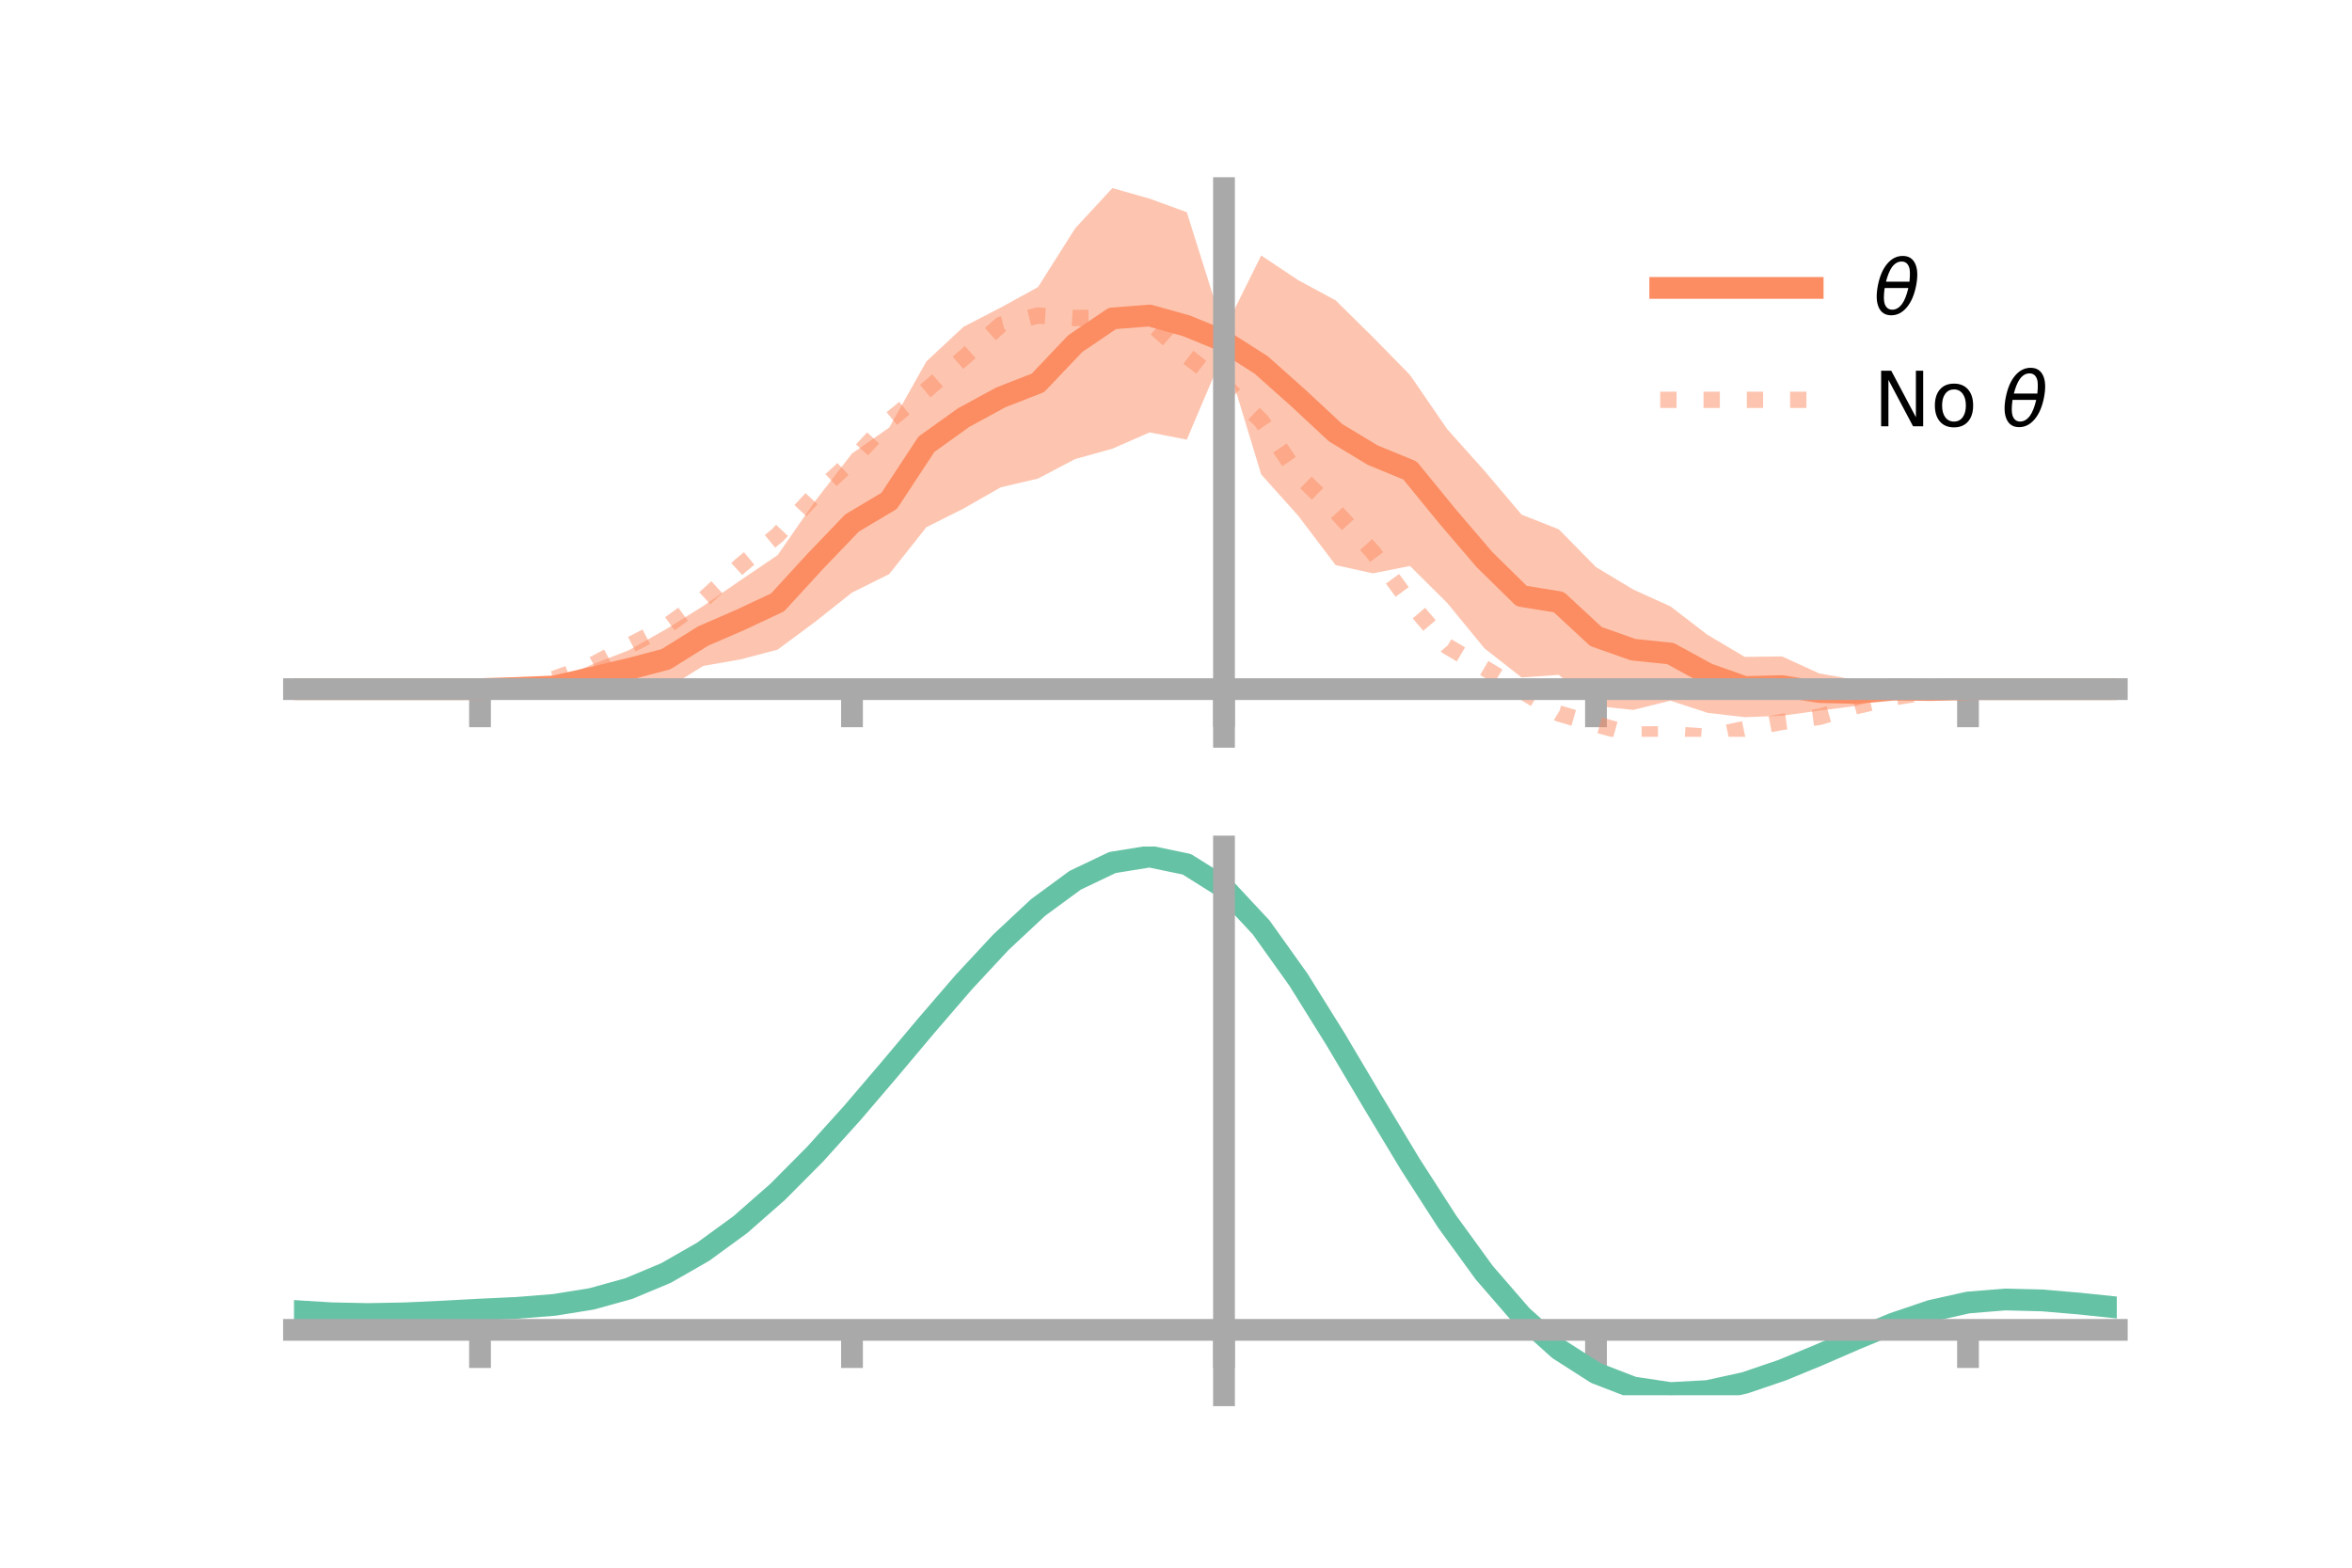 <?xml version="1.0" encoding="utf-8" standalone="no"?>
<!DOCTYPE svg PUBLIC "-//W3C//DTD SVG 1.1//EN"
  "http://www.w3.org/Graphics/SVG/1.1/DTD/svg11.dtd">
<!-- Created with matplotlib (https://matplotlib.org/) -->
<svg height="144pt" version="1.1" viewBox="0 0 216 144" width="216pt" xmlns="http://www.w3.org/2000/svg" xmlns:xlink="http://www.w3.org/1999/xlink">
 <defs>
  <style type="text/css">*{stroke-linecap:butt;stroke-linejoin:round;}</style>
 </defs>
 <g id="figure_1">
  <g id="patch_1">
   <path d="M 0 144 
L 216 144 
L 216 0 
L 0 0 
z
" style="fill:none;"/>
  </g>
  <g id="axes_1">
   <g id="patch_2">
    <path d="M 27 67.68 
L 194.4 67.68 
L 194.4 17.28 
L 27 17.28 
z
" style="fill:none;"/>
   </g>
   <g id="PolyCollection_1">
    <path clip-path="url(#p582fc87b8f)" d="M 27 63.301 
L 27 63.301 
L 30.416 63.301 
L 33.833 63.301 
L 37.249 63.301 
L 40.665 63.301 
L 44.082 63.3 
L 47.498 62.994 
L 50.914 62.556 
L 54.331 61.054 
L 57.747 59.73 
L 61.163 57.796 
L 64.58 55.668 
L 67.996 53.303 
L 71.412 50.993 
L 74.829 46.069 
L 78.245 41.653 
L 81.661 39.276 
L 85.078 33.197 
L 88.494 30.011 
L 91.91 28.246 
L 95.327 26.37 
L 98.743 20.969 
L 102.159 17.28 
L 105.576 18.245 
L 108.992 19.493 
L 112.408 30.355 
L 115.824 23.468 
L 119.241 25.743 
L 122.657 27.588 
L 126.073 30.956 
L 129.49 34.443 
L 132.906 39.417 
L 136.322 43.238 
L 139.739 47.272 
L 143.155 48.62 
L 146.571 52.088 
L 149.988 54.148 
L 153.404 55.696 
L 156.82 58.318 
L 160.237 60.34 
L 163.653 60.294 
L 167.069 61.856 
L 170.486 62.466 
L 173.902 62.848 
L 177.318 63.185 
L 180.735 63.3 
L 184.151 63.301 
L 187.567 63.301 
L 190.984 63.301 
L 194.4 63.301 
L 194.4 63.301 
L 194.4 63.301 
L 190.984 63.301 
L 187.567 63.301 
L 184.151 63.301 
L 180.735 63.303 
L 177.318 63.579 
L 173.902 63.837 
L 170.486 64.838 
L 167.069 65.277 
L 163.653 65.746 
L 160.237 65.877 
L 156.82 65.478 
L 153.404 64.361 
L 149.988 65.209 
L 146.571 64.852 
L 143.155 61.99 
L 139.739 62.232 
L 136.322 59.551 
L 132.906 55.384 
L 129.49 51.99 
L 126.073 52.665 
L 122.657 51.909 
L 119.241 47.393 
L 115.824 43.578 
L 112.408 32.333 
L 108.992 40.384 
L 105.576 39.718 
L 102.159 41.216 
L 98.743 42.165 
L 95.327 43.961 
L 91.91 44.76 
L 88.494 46.712 
L 85.078 48.425 
L 81.661 52.736 
L 78.245 54.432 
L 74.829 57.142 
L 71.412 59.675 
L 67.996 60.572 
L 64.58 61.169 
L 61.163 63.306 
L 57.747 63.176 
L 54.331 63.461 
L 50.914 63.551 
L 47.498 63.395 
L 44.082 63.302 
L 40.665 63.301 
L 37.249 63.301 
L 33.833 63.301 
L 30.416 63.301 
L 27 63.301 
z
" style="fill:#fc8d62;fill-opacity:0.5;"/>
   </g>
   <g id="matplotlib.axis_1">
    <g id="xtick_1">
     <g id="line2d_1">
      <defs>
       <path d="M 0 0 
L 0 3.5 
" id="me2abbea872" style="stroke:#a9a9a9;stroke-width:2;"/>
      </defs>
      <g>
       <use style="fill:#a9a9a9;stroke:#a9a9a9;stroke-width:2;" x="44.082" xlink:href="#me2abbea872" y="63.301"/>
      </g>
     </g>
    </g>
    <g id="xtick_2">
     <g id="line2d_2">
      <g>
       <use style="fill:#a9a9a9;stroke:#a9a9a9;stroke-width:2;" x="78.245" xlink:href="#me2abbea872" y="63.301"/>
      </g>
     </g>
    </g>
    <g id="xtick_3">
     <g id="line2d_3">
      <g>
       <use style="fill:#a9a9a9;stroke:#a9a9a9;stroke-width:2;" x="112.408" xlink:href="#me2abbea872" y="63.301"/>
      </g>
     </g>
    </g>
    <g id="xtick_4">
     <g id="line2d_4">
      <g>
       <use style="fill:#a9a9a9;stroke:#a9a9a9;stroke-width:2;" x="146.571" xlink:href="#me2abbea872" y="63.301"/>
      </g>
     </g>
    </g>
    <g id="xtick_5">
     <g id="line2d_5">
      <g>
       <use style="fill:#a9a9a9;stroke:#a9a9a9;stroke-width:2;" x="180.735" xlink:href="#me2abbea872" y="63.301"/>
      </g>
     </g>
    </g>
   </g>
   <g id="matplotlib.axis_2"/>
   <g id="line2d_6">
    <path clip-path="url(#p582fc87b8f)" d="M 27 63.301 
L 30.416 63.301 
L 33.833 63.301 
L 37.249 63.301 
L 40.665 63.301 
L 44.082 63.301 
L 47.498 63.194 
L 50.914 63.053 
L 54.331 62.257 
L 57.747 61.453 
L 61.163 60.551 
L 64.58 58.419 
L 67.996 56.937 
L 71.412 55.334 
L 74.829 51.606 
L 78.245 48.042 
L 81.661 46.006 
L 85.078 40.811 
L 88.494 38.361 
L 91.91 36.503 
L 95.327 35.165 
L 98.743 31.567 
L 102.159 29.248 
L 105.576 28.982 
L 108.992 29.938 
L 112.408 31.344 
L 115.824 33.523 
L 119.241 36.568 
L 122.657 39.748 
L 126.073 41.811 
L 129.49 43.216 
L 132.906 47.4 
L 136.322 51.394 
L 139.739 54.752 
L 143.155 55.305 
L 146.571 58.47 
L 149.988 59.678 
L 153.404 60.029 
L 156.82 61.898 
L 160.237 63.109 
L 163.653 63.02 
L 167.069 63.567 
L 170.486 63.652 
L 173.902 63.343 
L 177.318 63.382 
L 180.735 63.301 
L 184.151 63.301 
L 187.567 63.301 
L 190.984 63.301 
L 194.4 63.301 
" style="fill:none;stroke:#fc8d62;stroke-linecap:square;stroke-width:2;"/>
   </g>
   <g id="line2d_7">
    <path clip-path="url(#p582fc87b8f)" d="M 27 63.301 
L 30.416 63.301 
L 33.833 63.301 
L 37.249 63.301 
L 40.665 63.301 
L 44.082 63.297 
L 47.498 63.08 
L 50.914 62.344 
L 54.331 61.123 
L 57.747 59.316 
L 61.163 57.558 
L 64.58 55.084 
L 67.996 51.961 
L 71.412 49.155 
L 74.829 45.481 
L 78.245 42.315 
L 81.661 38.637 
L 85.078 35.838 
L 88.494 32.879 
L 91.91 29.833 
L 95.327 28.982 
L 98.743 29.212 
L 102.159 29.174 
L 105.576 29.626 
L 108.992 32.702 
L 112.408 35.358 
L 115.824 38.636 
L 119.241 43.649 
L 122.657 46.962 
L 126.073 50.699 
L 129.49 55.354 
L 132.906 59.369 
L 136.322 61.365 
L 139.739 63.454 
L 143.155 65.537 
L 146.571 66.534 
L 149.988 67.469 
L 153.404 67.44 
L 156.82 67.68 
L 160.237 66.957 
L 163.653 66.309 
L 167.069 65.853 
L 170.486 64.855 
L 173.902 64.064 
L 177.318 63.496 
L 180.735 63.305 
L 184.151 63.301 
L 187.567 63.301 
L 190.984 63.301 
L 194.4 63.301 
" style="fill:none;stroke:#fc8d62;stroke-dasharray:1.5,2.475;stroke-dashoffset:0;stroke-opacity:0.5;stroke-width:1.5;"/>
   </g>
   <g id="patch_3">
    <path d="M 112.408 67.68 
L 112.408 17.28 
" style="fill:none;stroke:#a9a9a9;stroke-linecap:square;stroke-linejoin:miter;stroke-width:2;"/>
   </g>
   <g id="patch_4">
    <path d="M 194.4 67.68 
L 194.4 17.28 
" style="fill:none;"/>
   </g>
   <g id="patch_5">
    <path d="M 27 63.301 
L 194.4 63.301 
" style="fill:none;stroke:#a9a9a9;stroke-linecap:square;stroke-linejoin:miter;stroke-width:2;"/>
   </g>
   <g id="patch_6">
    <path d="M 27 17.28 
L 194.4 17.28 
" style="fill:none;"/>
   </g>
   <g id="legend_1">
    <g id="line2d_8">
     <path d="M 152.47 26.449 
L 166.47 26.449 
" style="fill:none;stroke:#fc8d62;stroke-linecap:square;stroke-width:2;"/>
    </g>
    <g id="line2d_9"/>
    <g id="text_1">
     <!-- $\theta$ -->
     <g transform="translate(172.07 28.899)scale(0.07 -0.07)">
      <defs>
       <path d="M 45.516 34.672 
L 14.453 34.672 
Q 12.359 20.062 14.5 13.875 
Q 17.188 6.25 24.469 6.25 
Q 31.781 6.25 37.359 13.922 
Q 42.234 20.656 45.516 34.672 
z
M 47.016 42.969 
Q 48.344 56.844 46.625 61.719 
Q 43.953 69.438 36.766 69.438 
Q 29.297 69.438 23.828 61.812 
Q 19.531 55.672 16.156 42.969 
z
M 38.188 76.766 
Q 49.906 76.766 54.594 66.406 
Q 59.281 56.109 55.719 37.844 
Q 52.203 19.625 43.453 9.281 
Q 34.766 -1.125 23.047 -1.125 
Q 11.281 -1.125 6.641 9.281 
Q 2 19.625 5.516 37.844 
Q 9.078 56.109 17.719 66.406 
Q 26.422 76.766 38.188 76.766 
z
" id="DejaVuSans-Oblique-952"/>
      </defs>
      <use transform="translate(0 0.234)" xlink:href="#DejaVuSans-Oblique-952"/>
     </g>
    </g>
    <g id="line2d_10">
     <path d="M 152.47 36.724 
L 166.47 36.724 
" style="fill:none;stroke:#fc8d62;stroke-dasharray:1.5,2.475;stroke-dashoffset:0;stroke-opacity:0.5;stroke-width:1.5;"/>
    </g>
    <g id="line2d_11"/>
    <g id="text_2">
     <!-- No $\theta$ -->
     <g transform="translate(172.07 39.174)scale(0.07 -0.07)">
      <defs>
       <path d="M 9.812 72.906 
L 23.094 72.906 
L 55.422 11.922 
L 55.422 72.906 
L 64.984 72.906 
L 64.984 0 
L 51.703 0 
L 19.391 60.984 
L 19.391 0 
L 9.812 0 
z
" id="DejaVuSans-78"/>
       <path d="M 30.609 48.391 
Q 23.391 48.391 19.188 42.75 
Q 14.984 37.109 14.984 27.297 
Q 14.984 17.484 19.156 11.844 
Q 23.344 6.203 30.609 6.203 
Q 37.797 6.203 41.984 11.859 
Q 46.188 17.531 46.188 27.297 
Q 46.188 37.016 41.984 42.703 
Q 37.797 48.391 30.609 48.391 
z
M 30.609 56 
Q 42.328 56 49.016 48.375 
Q 55.719 40.766 55.719 27.297 
Q 55.719 13.875 49.016 6.219 
Q 42.328 -1.422 30.609 -1.422 
Q 18.844 -1.422 12.172 6.219 
Q 5.516 13.875 5.516 27.297 
Q 5.516 40.766 12.172 48.375 
Q 18.844 56 30.609 56 
z
" id="DejaVuSans-111"/>
       <path id="DejaVuSans-32"/>
      </defs>
      <use transform="translate(0 0.234)" xlink:href="#DejaVuSans-78"/>
      <use transform="translate(74.805 0.234)" xlink:href="#DejaVuSans-111"/>
      <use transform="translate(135.986 0.234)" xlink:href="#DejaVuSans-32"/>
      <use transform="translate(167.773 0.234)" xlink:href="#DejaVuSans-Oblique-952"/>
     </g>
    </g>
   </g>
  </g>
  <g id="axes_2">
   <g id="patch_7">
    <path d="M 27 128.16 
L 194.4 128.16 
L 194.4 77.76 
L 27 77.76 
z
" style="fill:none;"/>
   </g>
   <g id="PolyCollection_2">
    <path clip-path="url(#paccc33910b)" d="M 27 120.459 
L 27 120.381 
L 30.416 120.601 
L 33.833 120.671 
L 37.249 120.598 
L 40.665 120.428 
L 44.082 120.237 
L 47.498 120.073 
L 50.914 119.793 
L 54.331 119.239 
L 57.747 118.282 
L 61.163 116.832 
L 64.58 114.839 
L 67.996 112.293 
L 71.412 109.226 
L 74.829 105.708 
L 78.245 101.839 
L 81.661 97.748 
L 85.078 93.591 
L 88.494 89.542 
L 91.91 85.79 
L 95.327 82.535 
L 98.743 79.977 
L 102.159 78.32 
L 105.576 77.76 
L 108.992 78.484 
L 112.408 80.661 
L 115.824 84.374 
L 119.241 89.233 
L 122.657 94.793 
L 126.073 100.637 
L 129.49 106.406 
L 132.906 111.796 
L 136.322 116.575 
L 139.739 120.577 
L 143.155 123.701 
L 146.571 125.913 
L 149.988 127.24 
L 153.404 127.758 
L 156.82 127.578 
L 160.237 126.84 
L 163.653 125.697 
L 167.069 124.312 
L 170.486 122.849 
L 173.902 121.468 
L 177.318 120.322 
L 180.735 119.562 
L 184.151 119.287 
L 187.567 119.379 
L 190.984 119.679 
L 194.4 120.049 
L 194.4 120.152 
L 194.4 120.152 
L 190.984 119.806 
L 187.567 119.525 
L 184.151 119.444 
L 180.735 119.725 
L 177.318 120.493 
L 173.902 121.665 
L 170.486 123.088 
L 167.069 124.6 
L 163.653 126.03 
L 160.237 127.208 
L 156.82 127.969 
L 153.404 128.16 
L 149.988 127.652 
L 146.571 126.345 
L 143.155 124.18 
L 139.739 121.142 
L 136.322 117.263 
L 132.906 112.633 
L 129.49 107.409 
L 126.073 101.815 
L 122.657 96.139 
L 119.241 90.736 
L 115.824 86.011 
L 112.408 82.401 
L 108.992 80.289 
L 105.576 79.59 
L 102.159 80.134 
L 98.743 81.734 
L 95.327 84.197 
L 91.91 87.327 
L 88.494 90.926 
L 85.078 94.804 
L 81.661 98.78 
L 78.245 102.688 
L 74.829 106.382 
L 71.412 109.741 
L 67.996 112.671 
L 64.58 115.112 
L 61.163 117.034 
L 57.747 118.443 
L 54.331 119.38 
L 50.914 119.924 
L 47.498 120.194 
L 44.082 120.348 
L 40.665 120.523 
L 37.249 120.674 
L 33.833 120.731 
L 30.416 120.661 
L 27 120.459 
z
" style="fill:#66c2a5;fill-opacity:0.5;"/>
   </g>
   <g id="matplotlib.axis_3">
    <g id="xtick_6">
     <g id="line2d_12">
      <g>
       <use style="fill:#a9a9a9;stroke:#a9a9a9;stroke-width:2;" x="44.082" xlink:href="#me2abbea872" y="122.154"/>
      </g>
     </g>
    </g>
    <g id="xtick_7">
     <g id="line2d_13">
      <g>
       <use style="fill:#a9a9a9;stroke:#a9a9a9;stroke-width:2;" x="78.245" xlink:href="#me2abbea872" y="122.154"/>
      </g>
     </g>
    </g>
    <g id="xtick_8">
     <g id="line2d_14">
      <g>
       <use style="fill:#a9a9a9;stroke:#a9a9a9;stroke-width:2;" x="112.408" xlink:href="#me2abbea872" y="122.154"/>
      </g>
     </g>
    </g>
    <g id="xtick_9">
     <g id="line2d_15">
      <g>
       <use style="fill:#a9a9a9;stroke:#a9a9a9;stroke-width:2;" x="146.571" xlink:href="#me2abbea872" y="122.154"/>
      </g>
     </g>
    </g>
    <g id="xtick_10">
     <g id="line2d_16">
      <g>
       <use style="fill:#a9a9a9;stroke:#a9a9a9;stroke-width:2;" x="180.735" xlink:href="#me2abbea872" y="122.154"/>
      </g>
     </g>
    </g>
   </g>
   <g id="matplotlib.axis_4"/>
   <g id="line2d_17">
    <path clip-path="url(#paccc33910b)" d="M 27 120.42 
L 30.416 120.631 
L 33.833 120.701 
L 37.249 120.636 
L 40.665 120.476 
L 44.082 120.293 
L 47.498 120.133 
L 50.914 119.859 
L 54.331 119.31 
L 57.747 118.363 
L 61.163 116.933 
L 64.58 114.975 
L 67.996 112.482 
L 71.412 109.484 
L 74.829 106.045 
L 78.245 102.263 
L 81.661 98.264 
L 85.078 94.198 
L 88.494 90.234 
L 91.91 86.559 
L 95.327 83.366 
L 98.743 80.856 
L 102.159 79.227 
L 105.576 78.675 
L 108.992 79.387 
L 112.408 81.531 
L 115.824 85.193 
L 119.241 89.985 
L 122.657 95.466 
L 126.073 101.226 
L 129.49 106.908 
L 132.906 112.215 
L 136.322 116.919 
L 139.739 120.859 
L 143.155 123.941 
L 146.571 126.129 
L 149.988 127.446 
L 153.404 127.959 
L 156.82 127.773 
L 160.237 127.024 
L 163.653 125.863 
L 167.069 124.456 
L 170.486 122.969 
L 173.902 121.566 
L 177.318 120.408 
L 180.735 119.644 
L 184.151 119.365 
L 187.567 119.452 
L 190.984 119.743 
L 194.4 120.101 
" style="fill:none;stroke:#66c2a5;stroke-linecap:square;stroke-width:2;"/>
   </g>
   <g id="patch_8">
    <path d="M 112.408 128.16 
L 112.408 77.76 
" style="fill:none;stroke:#a9a9a9;stroke-linecap:square;stroke-linejoin:miter;stroke-width:2;"/>
   </g>
   <g id="patch_9">
    <path d="M 194.4 128.16 
L 194.4 77.76 
" style="fill:none;"/>
   </g>
   <g id="patch_10">
    <path d="M 27 122.154 
L 194.4 122.154 
" style="fill:none;stroke:#a9a9a9;stroke-linecap:square;stroke-linejoin:miter;stroke-width:2;"/>
   </g>
   <g id="patch_11">
    <path d="M 27 77.76 
L 194.4 77.76 
" style="fill:none;"/>
   </g>
  </g>
 </g>
 <defs>
  <clipPath id="p582fc87b8f">
   <rect height="50.4" width="167.4" x="27" y="17.28"/>
  </clipPath>
  <clipPath id="paccc33910b">
   <rect height="50.4" width="167.4" x="27" y="77.76"/>
  </clipPath>
 </defs>
</svg>
